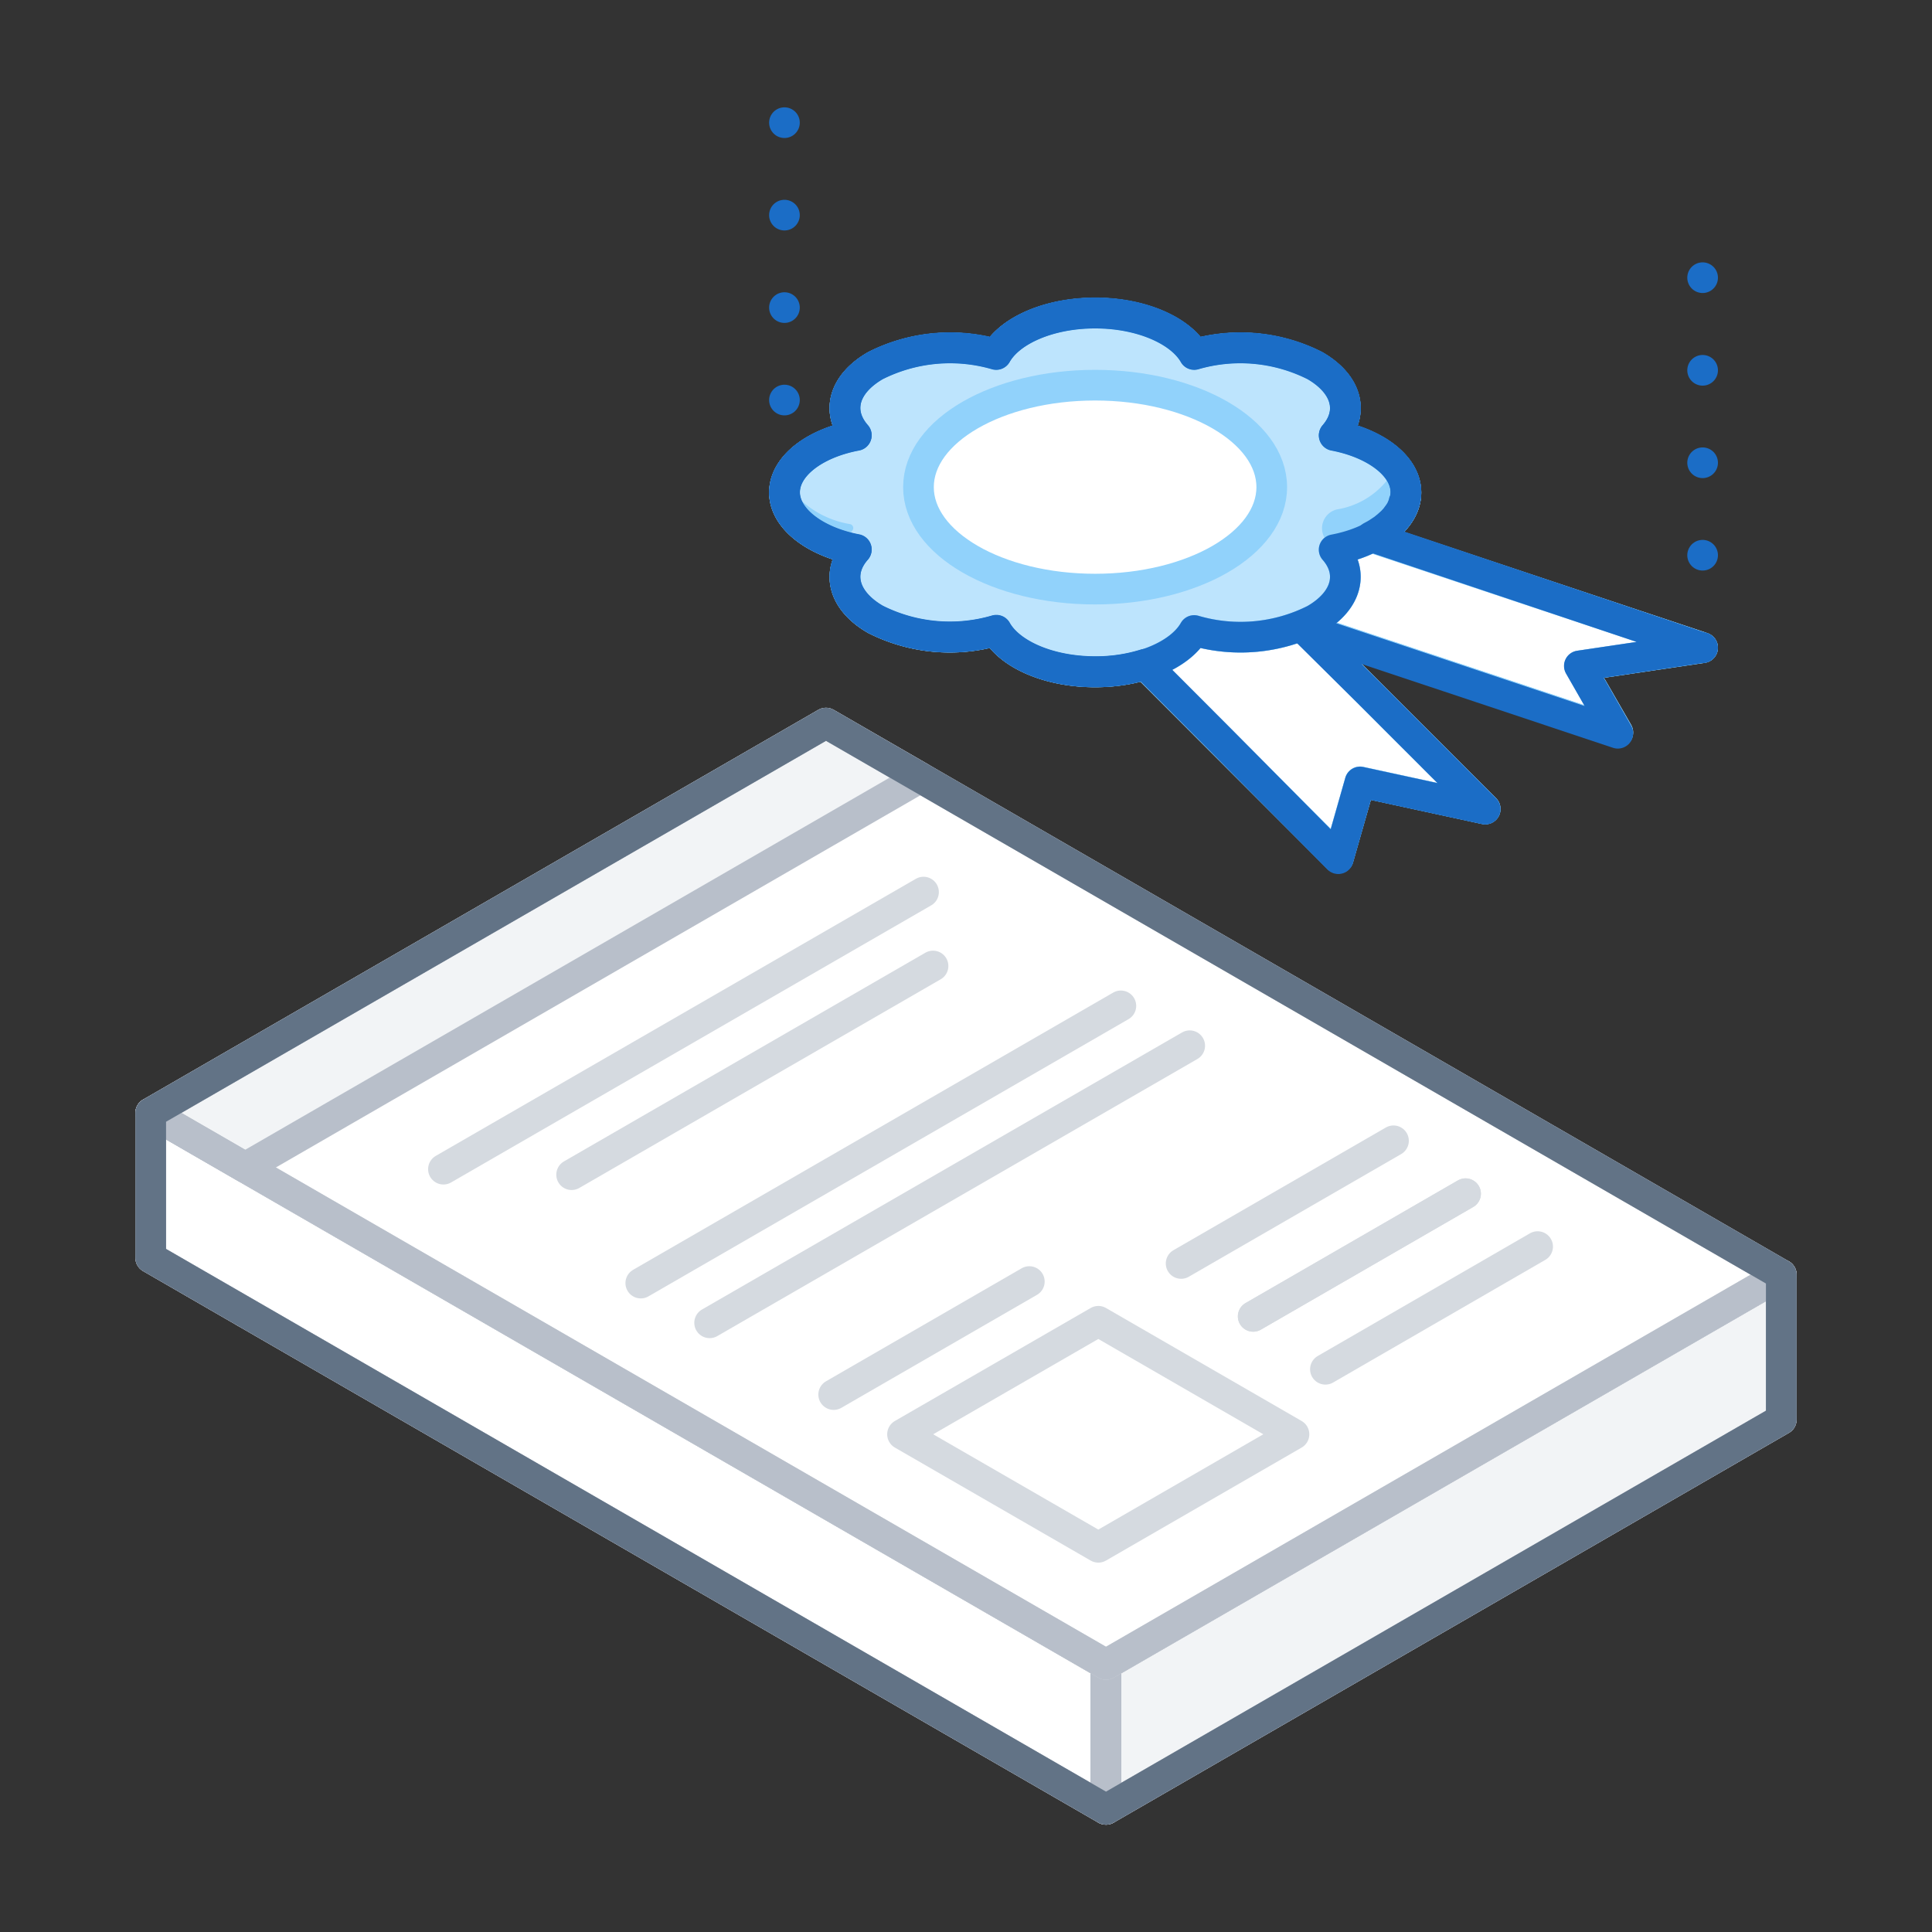 <svg xmlns="http://www.w3.org/2000/svg" viewBox="0 0 126 126"><rect x="0" y="0" width="126" height="126" fill="#333333" stroke="none"/><defs><style>.cls-1,.cls-3,.cls-7{fill:#fff;}.cls-1,.cls-2{stroke:#d5dae0;}.cls-1,.cls-11,.cls-12,.cls-13,.cls-2,.cls-3,.cls-4,.cls-5,.cls-6,.cls-7,.cls-8,.cls-9{stroke-linecap:round;stroke-linejoin:round;stroke-width:2px;}.cls-12,.cls-13,.cls-14,.cls-2,.cls-5,.cls-6,.cls-8{fill:none;}.cls-3,.cls-4,.cls-5{stroke:#b8bfca;}.cls-4{fill:#f2f4f6;}.cls-6{stroke:#627386;}.cls-11,.cls-7,.cls-8,.cls-9{stroke:#91d2fb;}.cls-9{fill:#bde4fd;}.cls-10,.cls-11{fill:#91d2fb;}.cls-12,.cls-13{stroke:#1b6dc6;}.cls-13{stroke-dasharray:0 6.03;}</style></defs><title>licenses</title><g id="Layer_2" data-name="Layer 2"><g id="Illustrations"><g id="licenses"><polygon class="cls-1" points="116.17 92.58 72.13 118 9.83 82.03 53.87 56.61 116.17 92.58"/><line class="cls-2" x1="15.99" y1="76.14" x2="15.99" y2="85.59"/><polygon class="cls-3" points="72.13 118 72.13 108.55 9.83 72.58 9.83 82.03 72.13 118"/><polygon class="cls-4" points="72.13 118 72.13 108.55 116.17 83.13 116.17 92.58 72.13 118"/><polygon class="cls-5" points="72.13 118 72.13 108.55 116.17 83.13 116.17 92.58 72.13 118"/><polygon class="cls-5" points="72.13 118 72.13 108.55 9.83 72.58 9.83 82.03 72.13 118"/><polygon class="cls-1" points="116.17 83.13 72.13 108.55 9.83 72.58 53.87 47.16 116.17 83.13"/><line class="cls-2" x1="60.23" y1="58.18" x2="28.92" y2="76.25"/><line class="cls-2" x1="60.85" y1="63" x2="37.28" y2="76.61"/><line class="cls-2" x1="73.1" y1="65.6" x2="41.79" y2="83.68"/><line class="cls-2" x1="77.59" y1="68.2" x2="46.28" y2="86.27"/><line class="cls-2" x1="67.13" y1="83.58" x2="54.37" y2="90.95"/><polygon class="cls-4" points="60.03 50.71 15.99 76.14 9.83 72.58 53.87 47.16 60.03 50.71"/><polygon class="cls-2" points="84.39 93.54 71.63 100.91 58.86 93.54 71.63 86.17 84.39 93.54"/><line class="cls-2" x1="86.44" y1="89.3" x2="100.28" y2="81.3"/><polygon class="cls-5" points="116.17 83.13 72.13 108.55 9.83 72.58 53.87 47.16 116.17 83.13"/><line class="cls-2" x1="81.73" y1="85.85" x2="95.58" y2="77.85"/><line class="cls-2" x1="81.73" y1="85.85" x2="95.58" y2="77.85"/><line class="cls-2" x1="77.03" y1="82.4" x2="90.88" y2="74.4"/><polygon class="cls-6" points="53.87 47.16 9.83 72.58 9.83 82.03 72.13 118 116.17 92.58 116.17 83.13 53.87 47.16"/><polygon class="cls-7" points="111.04 42.24 84.41 33.36 78.88 38.89 105.51 47.77 103.01 43.43 111.04 42.24"/><polygon class="cls-7" points="88.7 50.99 96.86 52.76 89.17 45.07 81.48 37.38 76.69 38.98 71.91 40.58 79.59 48.27 87.28 55.96 88.7 50.99"/><polygon class="cls-8" points="111.04 42.24 84.41 33.36 78.88 38.89 105.51 47.77 103.01 43.43 111.04 42.24"/><polygon class="cls-8" points="88.7 50.99 96.86 52.76 89.17 45.07 81.48 37.38 76.69 38.98 71.91 40.58 79.59 48.27 87.28 55.96 88.7 50.99"/><path class="cls-9" d="M85.75,23.85a10.78,10.78,0,0,0-7.87-.73c-.89-1.56-3.45-2.7-6.46-2.7s-5.57,1.14-6.45,2.7a10.81,10.81,0,0,0-7.88.73c-2.13,1.23-2.55,3.07-1.25,4.55-2.72.51-4.68,2-4.68,3.72s2,3.22,4.68,3.73c-1.3,1.47-.88,3.32,1.25,4.55a10.76,10.76,0,0,0,7.88.72c.88,1.57,3.44,2.7,6.45,2.7s5.57-1.13,6.46-2.7a10.73,10.73,0,0,0,7.87-.72c2.13-1.23,2.55-3.08,1.26-4.55,2.71-.51,4.68-2,4.68-3.73s-2-3.21-4.68-3.72C88.3,26.92,87.88,25.08,85.75,23.85ZM74.49,36.4a11.43,11.43,0,0,0-6.14,0,4.37,4.37,0,0,0-1.65-1.55,8.5,8.5,0,0,0-2.69-1,2.75,2.75,0,0,0,.73-1.78A2.7,2.7,0,0,0,64,30.35a8.75,8.75,0,0,0,2.69-1,4.38,4.38,0,0,0,1.65-1.56,11.17,11.17,0,0,0,6.14,0,4.38,4.38,0,0,0,1.65,1.56,8.81,8.81,0,0,0,2.7,1,2.66,2.66,0,0,0-.74,1.77,2.71,2.71,0,0,0,.74,1.78,8.56,8.56,0,0,0-2.7,1A4.37,4.37,0,0,0,74.49,36.4Z"/><path class="cls-10" d="M55.43,34.18A6.25,6.25,0,0,1,51.64,32a.26.26,0,0,0-.48.14h0c0,1.53,1.5,2.84,3.7,3.49a.27.27,0,0,0,.33-.18,2.66,2.66,0,0,1,.39-.84A.26.26,0,0,0,55.43,34.18Z"/><path class="cls-11" d="M87.26,34.59a2.69,2.69,0,0,1,.4.84.25.25,0,0,0,.32.18c2.2-.65,3.71-2,3.71-3.49h0A.27.27,0,0,0,91.2,32a6.25,6.25,0,0,1-3.79,2.2A.26.26,0,0,0,87.26,34.59Z"/><path class="cls-8" d="M85.75,23.85a10.78,10.78,0,0,0-7.87-.73c-.89-1.56-3.45-2.7-6.46-2.7s-5.57,1.14-6.45,2.7a10.81,10.81,0,0,0-7.88.73c-2.13,1.23-2.55,3.07-1.25,4.55-2.72.51-4.68,2-4.68,3.72s2,3.22,4.68,3.73c-1.3,1.47-.88,3.32,1.25,4.55a10.76,10.76,0,0,0,7.88.72c.88,1.57,3.44,2.7,6.45,2.7s5.57-1.13,6.46-2.7a10.73,10.73,0,0,0,7.87-.72c2.13-1.23,2.55-3.08,1.26-4.55,2.71-.51,4.68-2,4.68-3.73s-2-3.21-4.68-3.72C88.3,26.92,87.88,25.08,85.75,23.85ZM74.49,36.4a11.43,11.43,0,0,0-6.14,0,4.37,4.37,0,0,0-1.65-1.55,8.5,8.5,0,0,0-2.69-1,2.75,2.75,0,0,0,.73-1.78A2.7,2.7,0,0,0,64,30.35a8.75,8.75,0,0,0,2.69-1,4.38,4.38,0,0,0,1.65-1.56,11.17,11.17,0,0,0,6.14,0,4.38,4.38,0,0,0,1.65,1.56,8.81,8.81,0,0,0,2.7,1,2.66,2.66,0,0,0-.74,1.77,2.71,2.71,0,0,0,.74,1.78,8.56,8.56,0,0,0-2.7,1A4.37,4.37,0,0,0,74.49,36.4Z"/><ellipse class="cls-7" cx="71.42" cy="31.77" rx="11.52" ry="6.65"/><path class="cls-12" d="M103,43.43l8-1.19L89.43,35l.13-.07a3.79,3.79,0,0,0,.34-.2l.33-.22.27-.22.29-.26.21-.23.23-.31.14-.22c.06-.13.11-.25.16-.38s0-.13.07-.19a2.5,2.5,0,0,0,.09-.61h0c0-1.73-2-3.2-4.67-3.71,1.29-1.48.87-3.32-1.26-4.55a10.78,10.78,0,0,0-7.87-.73c-.89-1.56-3.45-2.7-6.46-2.7s-5.57,1.14-6.45,2.7a10.81,10.81,0,0,0-7.88.73c-2.13,1.23-2.55,3.07-1.25,4.55-2.72.51-4.68,2-4.68,3.72s2,3.22,4.68,3.73c-1.3,1.47-.88,3.32,1.25,4.55a10.76,10.76,0,0,0,7.88.72c.88,1.57,3.44,2.7,6.45,2.7a10.71,10.71,0,0,0,3.25-.48l4.92,4.93L87.28,56l1.42-5,8.16,1.77-7.69-7.69L85.05,41l20.46,6.82Z"/><path class="cls-12" d="M85.75,23.85a10.78,10.78,0,0,0-7.87-.73c-.89-1.56-3.45-2.7-6.46-2.7s-5.57,1.14-6.45,2.7a10.81,10.81,0,0,0-7.88.73c-2.13,1.23-2.55,3.07-1.25,4.55-2.72.51-4.68,2-4.68,3.72s2,3.22,4.68,3.73c-1.3,1.47-.88,3.32,1.25,4.55a10.76,10.76,0,0,0,7.88.72c.88,1.57,3.44,2.7,6.45,2.7s5.57-1.13,6.46-2.7a10.73,10.73,0,0,0,7.87-.72c2.13-1.23,2.55-3.08,1.26-4.55,2.71-.51,4.68-2,4.68-3.73s-2-3.21-4.68-3.72C88.3,26.92,87.88,25.08,85.75,23.85Z"/><line class="cls-12" x1="51.16" y1="32.12" x2="51.16" y2="32.12"/><line class="cls-13" x1="51.16" y1="26.09" x2="51.16" y2="11.02"/><line class="cls-12" x1="51.16" y1="8" x2="51.16" y2="8"/><line class="cls-12" x1="111.04" y1="42.24" x2="111.04" y2="42.24"/><line class="cls-13" x1="111.04" y1="36.21" x2="111.04" y2="21.13"/><line class="cls-12" x1="111.04" y1="18.11" x2="111.04" y2="18.11"/><rect class="cls-14" width="126" height="126"/></g></g></g></svg>